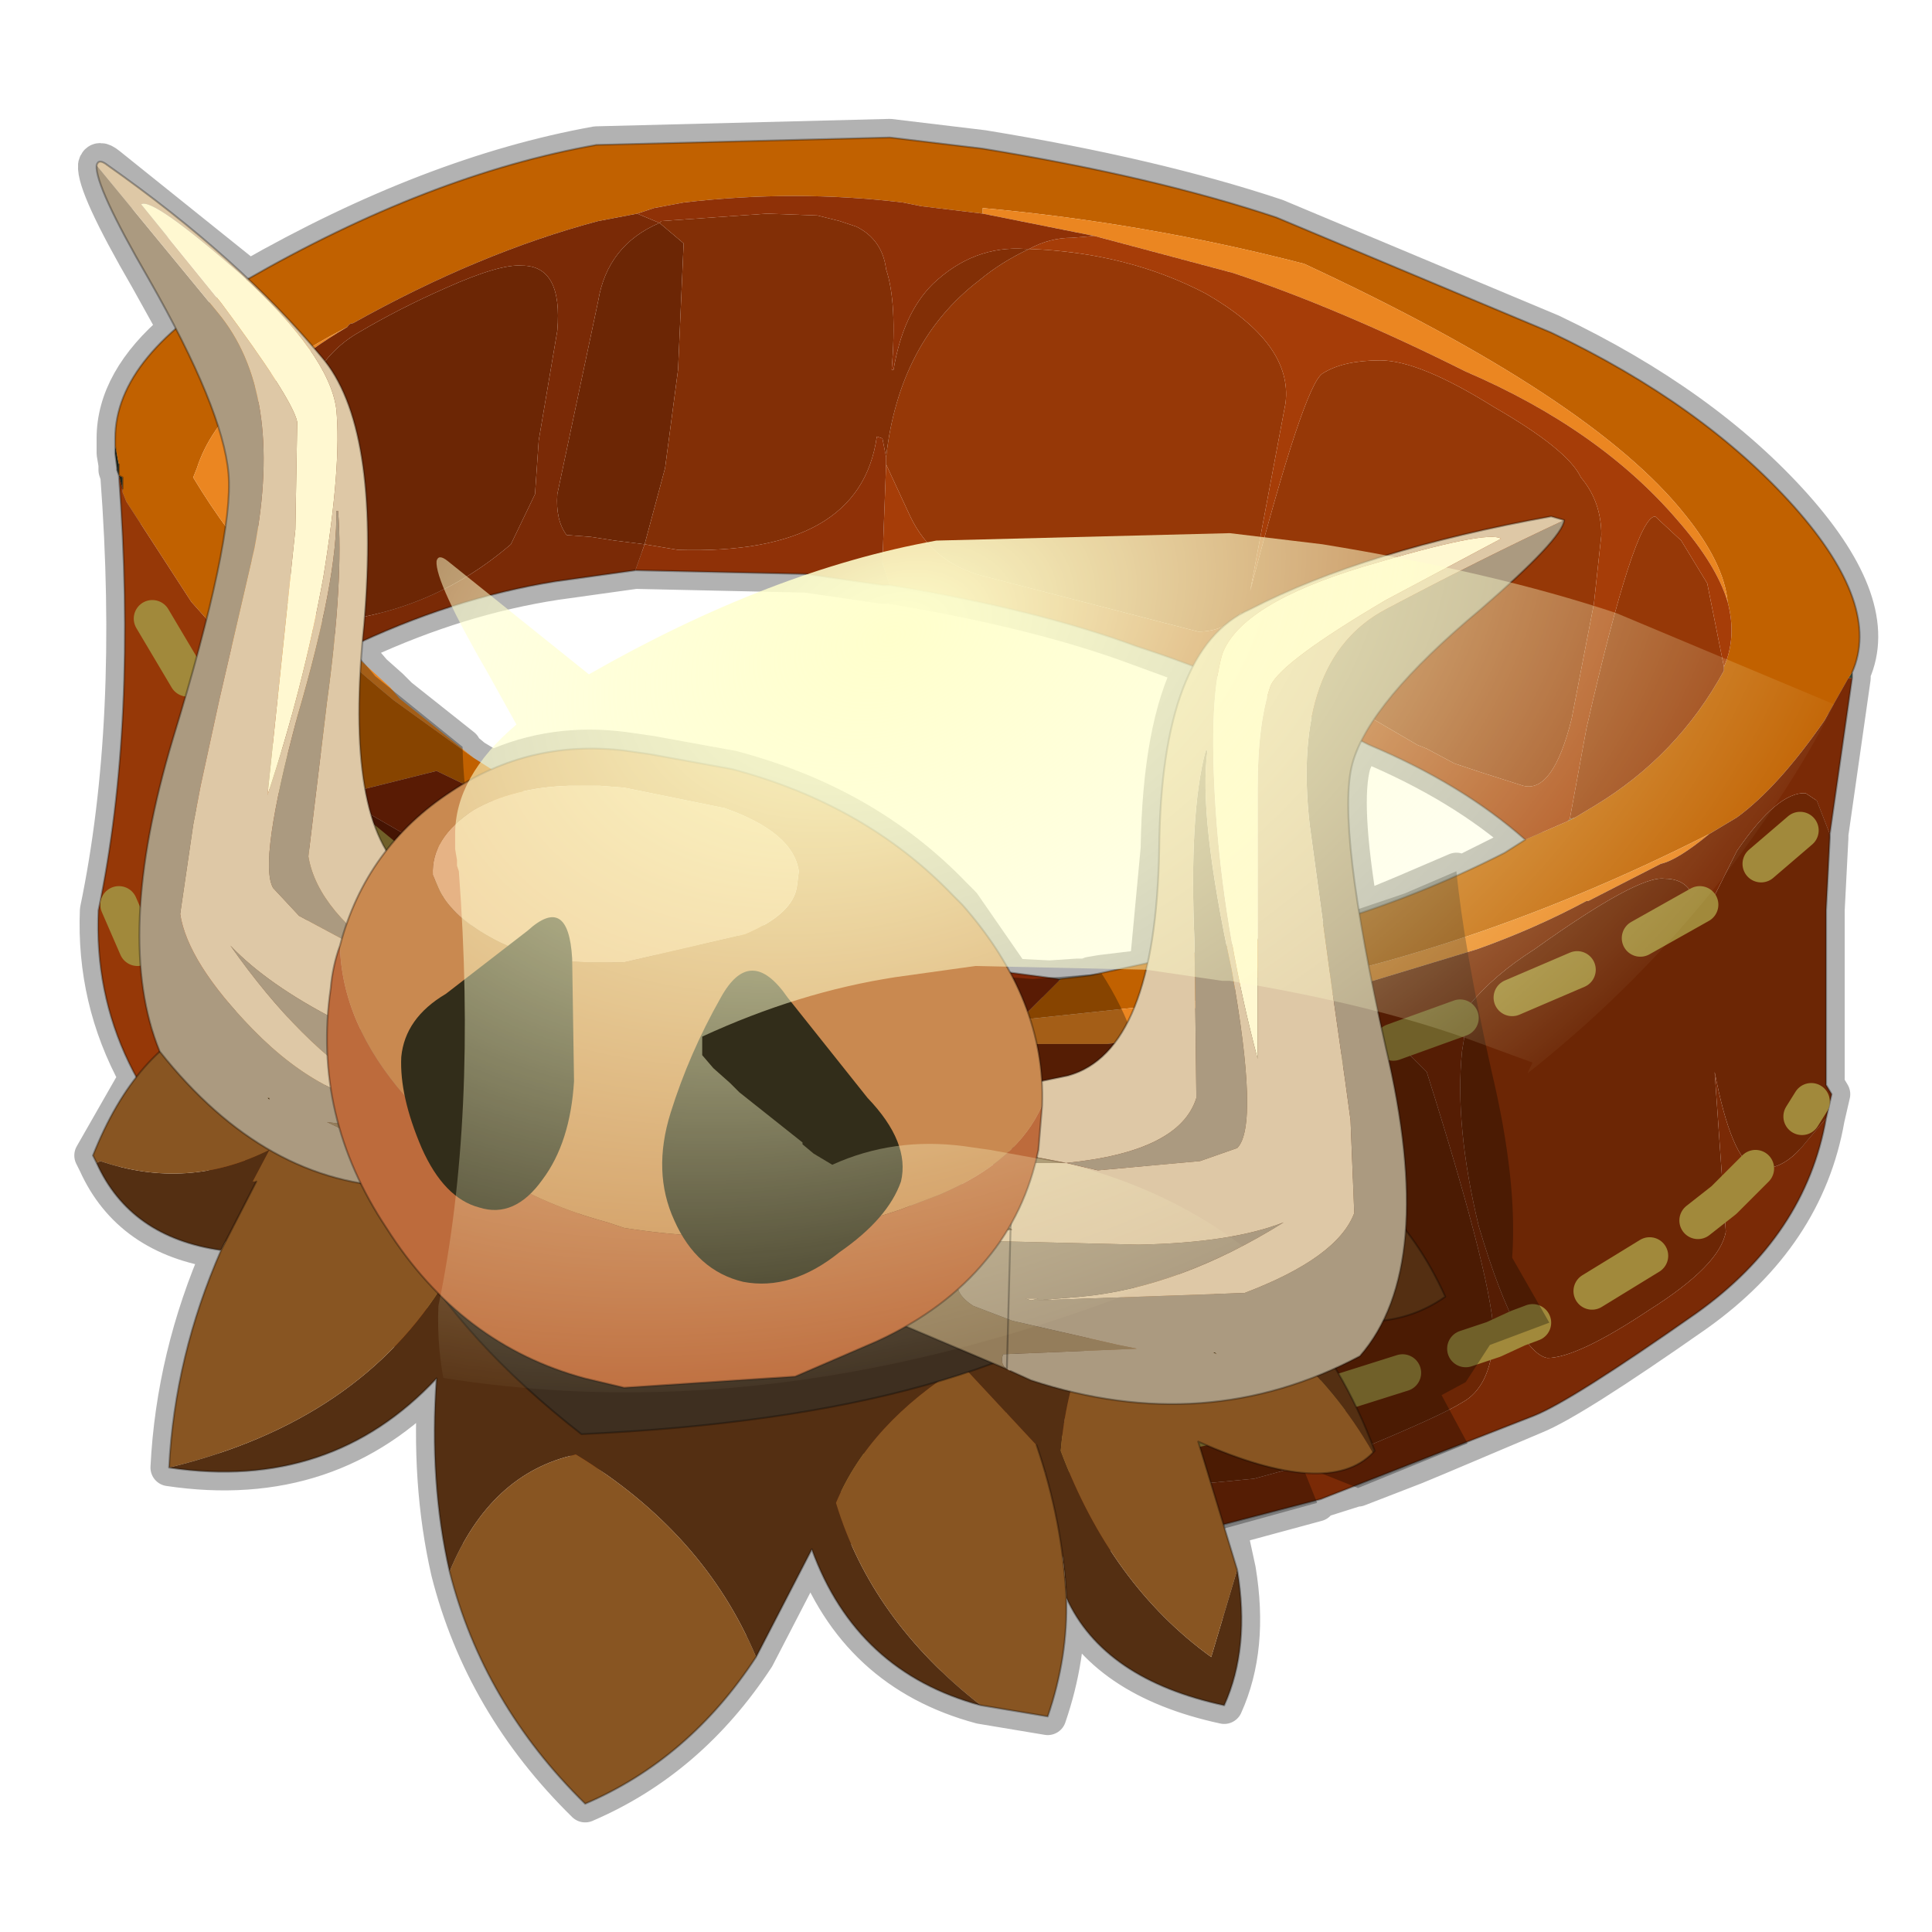 <?xml version="1.0" encoding="UTF-8" standalone="no"?>
<svg xmlns:xlink="http://www.w3.org/1999/xlink" height="520.0px" width="520.0px" xmlns="http://www.w3.org/2000/svg">
  <g transform="matrix(10.0, 0.0, 0.0, 10.0, 0.0, 0.0)">
    <use height="62.65" transform="matrix(1.0, 0.0, 0.0, 1.0, -9.15, -10.65)" width="66.25" xlink:href="#sprite0"/>
  </g>
  <defs>
    <g id="sprite0" transform="matrix(1.0, 0.0, 0.0, 1.0, 9.15, 10.65)">
      <use height="52.0" transform="matrix(1.0, 0.0, 0.0, 1.0, 0.0, 0.0)" width="52.0" xlink:href="#sprite1"/>
      <use height="46.05" transform="matrix(1.0, 0.0, 0.0, 1.0, 2.0, 3.0)" width="48.55" xlink:href="#shape1"/>
      <clipPath id="clipPath0" transform="matrix(1.0, 0.0, 0.0, 1.0, 9.15, 10.65)">
        <use height="45.05" transform="matrix(1.0, 0.0, 0.0, 1.0, 2.5, 3.5)" width="47.55" xlink:href="#shape2"/>
      </clipPath>
      <g clip-path="url(#clipPath0)">
        <use height="37.7" transform="matrix(1.395, -0.544, 0.363, 0.93, -9.15, 9.85)" width="37.7" xlink:href="#sprite2"/>
      </g>
    </g>
    <g id="sprite1" transform="matrix(1.0, 0.0, 0.0, 1.0, 0.0, 0.0)">
      <use height="52.0" transform="matrix(1.0, 0.0, 0.0, 1.0, 0.0, 0.0)" width="52.0" xlink:href="#shape0"/>
    </g>
    <g id="shape0" transform="matrix(1.0, 0.0, 0.0, 1.0, 0.0, 0.0)">
      <path d="M0.0 0.0 L52.0 0.0 52.0 52.0 0.0 52.0 0.0 0.0" fill="#ffba2e" fill-opacity="0.0" fill-rule="evenodd" stroke="none"/>
    </g>
    <g id="shape1" transform="matrix(1.0, 0.0, 0.0, 1.0, -2.0, -3.0)">
      <path d="M40.5 22.95 L39.2 23.6 39.2 23.45 37.8 24.05 36.6 24.55 Q36.1 21.6 36.4 20.55 L36.65 19.95 36.85 20.05 Q39.35 21.1 41.05 22.6 L40.5 22.95 M49.85 18.1 Q50.65 16.3 48.3 13.65 45.85 10.9 41.75 8.95 L34.35 5.85 Q31.05 4.75 26.45 4.0 L23.95 3.7 16.05 3.9 Q11.6 4.7 6.7 7.5 L2.9 4.45 Q2.65 4.25 2.6 4.45 2.55 5.0 4.0 7.5 L4.75 8.85 Q3.1 10.25 3.1 11.8 L3.1 12.0 3.1 12.2 3.15 12.5 3.15 12.6 3.15 12.65 3.2 12.8 Q3.7 19.45 2.65 24.5 2.55 26.9 3.7 29.0 L2.5 31.1 2.6 31.3 Q3.5 33.3 5.95 33.65 4.7 36.5 4.55 39.5 8.9 40.15 11.75 37.1 11.55 39.9 12.1 42.3 13.0 45.85 15.75 48.55 18.55 47.35 20.35 44.6 L21.85 41.7 Q23.05 45.0 26.4 45.9 L28.2 46.2 Q28.75 44.6 28.7 43.0 29.7 45.2 32.95 45.9 33.65 44.35 33.3 42.25 L33.05 41.1 35.45 40.45 35.45 40.4 35.55 40.35 36.5 40.05 36.55 40.05 38.1 39.45 38.7 39.2 41.3 38.1 Q42.3 37.7 45.65 35.35 48.6 33.25 49.15 30.1 L49.3 29.45 49.15 29.2 49.15 28.75 49.15 24.5 49.25 22.55 49.25 22.45 49.85 18.25 49.85 18.1 M25.9 24.35 L27.25 26.3 28.25 26.35 29.0 26.3 29.25 26.3 29.35 26.25 29.65 26.2 30.9 26.05 31.2 22.85 Q31.25 19.6 32.1 17.95 L30.6 17.4 Q27.9 16.4 23.95 15.75 L23.75 15.75 21.7 15.45 17.1 15.35 14.95 15.65 Q12.35 16.05 9.75 17.25 L9.75 17.75 10.05 18.1 10.5 18.5 10.75 18.75 12.45 20.1 12.45 20.15 12.75 20.4 13.25 20.7 Q14.9 19.95 16.8 20.2 L17.5 20.3 19.7 20.7 Q23.3 21.65 25.65 24.1 L25.9 24.35" fill="none" stroke="#000000" stroke-linecap="round" stroke-linejoin="round" stroke-opacity="0.302" stroke-width="1.0"/>
      <path d="M3.1 12.0 L3.2 12.5 3.2 12.8 3.3 12.85 3.3 13.25 3.3 13.15 3.2 12.8 3.15 12.65 3.15 12.6 3.1 12.2 3.1 12.0 3.15 12.6 3.1 12.0 M7.2 18.5 L7.2 18.55 7.15 18.55 7.2 18.5 M3.3 12.85 L3.3 13.15 3.3 12.85" fill="#272e21" fill-rule="evenodd" stroke="none"/>
      <path d="M7.2 18.5 L7.25 18.55 7.2 18.55 7.2 18.5 M28.5 26.35 L28.55 26.35 28.5 26.4 28.5 26.35" fill="#3c4733" fill-rule="evenodd" stroke="none"/>
      <path d="M9.8 35.7 L9.7 35.7 9.85 35.7 9.8 35.7 M9.65 35.65 L9.4 35.5 9.35 35.5 9.35 35.45 9.4 35.5 9.5 35.5 9.65 35.65" fill="#444f39" fill-rule="evenodd" stroke="none"/>
      <path d="M9.4 35.45 L9.4 35.5 9.35 35.45 9.4 35.45" fill="#313b2a" fill-rule="evenodd" stroke="none"/>
      <path d="M49.75 18.25 L49.85 18.1 49.85 18.25 49.75 18.25" fill="#3a4732" fill-rule="evenodd" stroke="none"/>
      <path d="M42.4 22.0 L42.2 22.1 42.25 22.05 42.4 22.0" fill="#3e4d36" fill-rule="evenodd" stroke="none"/>
      <path d="M17.15 5.75 L16.1 5.95 Q12.9 6.8 9.5 8.7 9.4 8.7 9.35 8.8 5.95 10.55 5.3 12.6 L5.2 12.85 Q7.0 15.85 10.3 18.6 L10.6 18.85 12.75 20.4 13.3 20.75 15.3 22.15 15.95 22.65 16.05 22.65 16.3 22.85 16.65 23.15 18.1 23.85 Q19.8 24.7 21.65 25.3 L22.0 25.45 22.1 25.5 21.55 26.5 21.5 26.5 11.6 22.65 Q12.35 21.95 13.45 21.7 L13.4 21.65 13.15 21.45 13.15 21.4 13.0 21.35 11.75 20.75 9.55 21.3 9.5 21.35 9.5 21.3 7.35 18.6 7.25 18.55 7.2 18.5 5.15 16.2 3.4 13.5 3.3 13.25 3.3 12.85 3.2 12.8 3.2 12.5 3.1 12.0 3.1 11.8 Q3.1 9.55 6.6 7.55 11.55 4.7 16.05 3.9 L23.95 3.7 26.45 4.0 Q31.05 4.75 34.35 5.85 L41.75 8.95 Q45.85 10.9 48.3 13.65 50.65 16.3 49.85 18.1 L49.75 18.25 49.1 19.4 Q47.85 21.2 46.75 22.0 L46.0 22.45 Q39.0 26.0 32.15 26.95 L27.45 27.45 28.5 26.4 28.55 26.35 28.5 26.35 29.35 26.25 35.4 24.95 Q38.05 24.2 40.5 22.95 L41.05 22.6 42.2 22.1 42.4 22.0 42.9 21.7 Q45.15 20.35 46.4 18.05 L46.4 17.95 Q46.75 17.15 46.5 16.2 46.4 15.15 45.35 13.85 42.85 10.7 35.1 7.1 30.85 6.0 26.45 5.6 L26.45 5.75 24.8 5.55 24.3 5.45 Q21.4 5.1 18.4 5.45 L17.6 5.6 17.15 5.75" fill="#c16100" fill-rule="evenodd" stroke="none"/>
      <path d="M6.7 11.25 Q6.1 12.55 6.75 13.85 L8.45 16.5 8.75 16.75 9.35 17.45 10.5 18.5 10.75 18.8 12.75 20.4 10.6 18.85 10.3 18.6 Q7.0 15.85 5.2 12.85 L5.3 12.6 Q5.95 10.55 9.35 8.8 7.3 10.0 6.7 11.25 M11.6 22.65 L21.5 26.5 21.2 27.0 Q21.05 26.95 21.2 27.05 L19.6 26.55 19.6 26.5 17.65 25.7 17.3 25.5 17.1 25.5 16.9 25.35 15.75 24.8 14.0 23.95 13.8 23.9 13.4 23.65 12.95 23.4 11.55 22.7 11.6 22.65 M29.45 6.35 L26.45 5.75 26.45 5.6 Q30.85 6.0 35.1 7.1 42.85 10.7 45.35 13.85 46.4 15.15 46.5 16.2 46.2 15.2 45.15 14.0 43.05 11.55 39.45 10.0 36.05 8.3 33.2 7.35 L29.45 6.35 M27.45 27.45 L32.15 26.95 Q39.0 26.0 46.0 22.45 45.15 23.15 44.7 23.25 L42.75 24.25 42.7 24.25 Q41.3 25.0 39.75 25.55 L36.95 26.4 Q33.2 27.65 29.8 28.1 L29.75 28.1 26.85 28.1 27.45 27.45" fill="#eb8621" fill-rule="evenodd" stroke="none"/>
      <path d="M3.2 12.8 L3.15 12.65 3.2 12.8" fill="#461604" fill-rule="evenodd" stroke="none"/>
      <path d="M26.65 29.75 L26.55 29.95 26.5 32.6 Q26.45 34.25 27.3 39.35 L27.5 40.35 26.45 40.35 25.45 40.35 22.25 39.7 22.15 39.7 21.05 39.45 20.1 39.15 20.1 39.1 20.65 38.55 21.05 36.55 Q21.85 34.2 22.0 29.8 L21.7 29.5 21.65 29.4 21.35 28.65 22.6 28.4 23.05 28.45 23.55 28.5 Q25.2 28.85 26.65 29.75 M8.8 22.4 L8.9 22.4 9.05 22.5 Q10.15 22.6 11.05 23.15 L11.25 23.25 11.05 23.65 10.75 24.25 Q8.75 28.85 9.05 31.85 L9.2 33.35 9.35 34.45 7.65 33.7 Q6.75 33.35 6.15 32.9 L6.35 32.15 8.8 22.4" fill="#521904" fill-rule="evenodd" stroke="none"/>
      <path d="M3.3 13.25 L3.4 13.5 5.15 16.2 7.2 18.5 7.15 18.55 7.2 18.55 7.25 18.55 7.35 18.6 9.5 21.3 9.05 21.35 8.8 22.4 6.35 32.15 6.15 32.9 6.05 33.4 Q5.65 33.1 6.35 32.15 2.45 28.9 2.65 24.5 3.7 19.45 3.2 12.8 L3.3 13.15 3.3 13.25 M23.85 12.3 Q24.2 9.2 26.35 7.55 26.95 7.05 27.7 6.7 30.35 6.8 32.45 7.9 34.8 9.25 34.6 10.85 L33.65 15.9 Q35.1 10.35 35.6 10.05 36.15 9.7 37.15 9.7 38.2 9.7 40.2 10.95 42.2 12.1 42.55 12.85 43.1 13.5 43.1 14.4 L42.9 16.25 42.3 19.35 Q41.8 21.35 41.0 21.15 L39.9 20.8 39.15 20.55 38.4 20.15 38.15 20.05 36.35 19.0 34.55 18.1 Q33.55 17.4 33.5 16.65 L33.55 16.5 33.5 16.5 33.5 16.6 33.4 16.5 Q32.95 17.0 32.25 17.0 L26.45 15.5 Q25.1 15.15 24.5 13.9 L23.85 12.5 23.85 12.3 M46.4 17.95 L46.4 18.05 Q45.15 20.35 42.9 21.7 L42.4 22.0 42.25 22.05 42.7 19.6 Q44.0 13.9 44.55 13.9 L45.25 14.55 45.95 15.7 46.3 17.45 46.4 17.95 M11.25 23.25 L11.9 24.05 12.2 25.05 12.45 26.95 Q11.4 32.35 10.5 34.1 L10.15 34.6 10.0 34.55 9.35 34.45 9.2 33.35 9.05 31.85 Q8.75 28.85 10.75 24.25 L11.05 23.65 11.25 23.25 M20.1 39.15 L19.4 38.8 18.85 38.35 Q18.6 37.85 19.0 33.05 L17.95 35.5 Q17.3 37.0 16.35 37.5 L15.75 37.55 Q14.4 37.5 13.1 36.4 12.0 35.5 11.85 34.85 L11.85 34.45 12.35 28.65 13.3 25.6 13.7 25.05 Q15.75 25.1 17.75 26.5 L18.55 27.3 Q19.2 28.0 19.5 28.85 L19.8 30.0 Q20.0 29.45 20.4 29.2 L20.75 28.9 21.35 28.65 21.65 29.4 21.7 29.5 22.0 29.8 Q21.85 34.2 21.05 36.55 L20.65 38.55 20.1 39.1 20.1 39.15" fill="#963807" fill-rule="evenodd" stroke="none"/>
      <path d="M27.7 6.7 Q28.25 6.4 28.85 6.4 L29.45 6.35 33.2 7.35 Q36.05 8.3 39.45 10.0 43.05 11.55 45.15 14.0 46.2 15.2 46.5 16.2 46.75 17.15 46.4 17.95 L46.3 17.45 45.95 15.7 45.25 14.55 44.55 13.9 Q44.0 13.9 42.7 19.6 L42.25 22.05 42.2 22.1 41.05 22.6 Q39.35 21.1 36.85 20.05 33.4 18.3 30.6 17.4 27.9 16.4 23.95 15.75 L23.75 15.15 23.85 12.5 24.5 13.9 Q25.1 15.15 26.45 15.5 L32.25 17.0 Q32.95 17.0 33.4 16.5 L33.5 16.6 33.5 16.5 33.55 16.5 33.5 16.65 Q33.55 17.4 34.55 18.1 L36.35 19.0 38.15 20.05 38.4 20.15 39.15 20.55 39.9 20.8 41.0 21.15 Q41.8 21.35 42.3 19.35 L42.9 16.25 43.1 14.4 Q43.1 13.5 42.55 12.85 42.2 12.1 40.2 10.95 38.2 9.7 37.15 9.7 36.15 9.7 35.6 10.05 35.1 10.35 33.65 15.9 L34.6 10.85 Q34.8 9.25 32.45 7.9 30.35 6.8 27.7 6.7 M18.9 40.7 Q15.75 39.6 12.8 37.7 L9.8 35.7 9.85 35.7 9.7 35.7 9.65 35.65 9.5 35.5 9.4 35.5 9.4 35.45 9.35 34.45 10.0 34.55 10.15 34.6 10.5 34.1 Q11.4 32.35 12.45 26.95 L12.2 25.05 11.9 24.05 11.25 23.25 11.55 22.7 12.95 23.4 13.4 23.65 13.8 23.9 14.0 23.95 15.75 24.8 16.9 25.35 17.1 25.5 17.3 25.5 17.65 25.7 19.6 26.5 19.6 26.55 21.2 27.05 21.2 28.1 21.35 28.65 20.75 28.9 20.4 29.2 Q20.0 29.45 19.8 30.0 L19.5 28.85 Q19.2 28.0 18.55 27.3 L17.75 26.5 Q15.75 25.1 13.7 25.05 L13.3 25.6 12.35 28.65 11.85 34.45 11.85 34.85 Q12.0 35.5 13.1 36.4 14.4 37.5 15.75 37.55 L16.35 37.5 Q17.3 37.0 17.95 35.5 L19.0 33.05 Q18.6 37.85 18.85 38.35 L19.4 38.8 20.1 39.15 18.9 40.7" fill="#a63d08" fill-rule="evenodd" stroke="none"/>
      <path d="M6.7 11.25 L7.0 11.25 Q7.35 11.25 7.55 12.0 L7.65 12.7 8.1 10.9 Q8.6 9.55 9.65 8.95 10.75 8.3 12.0 7.75 13.45 7.1 14.05 7.15 15.15 7.15 15.0 8.9 L14.5 11.85 14.4 13.3 13.75 14.65 Q11.6 16.5 8.75 16.75 L8.45 16.5 6.75 13.85 Q6.1 12.55 6.7 11.25 M17.35 14.65 L16.55 14.55 15.9 14.45 15.25 14.4 Q14.95 14.0 15.0 13.3 L16.1 8.1 Q16.35 6.6 17.75 6.0 L18.4 6.55 18.25 9.95 17.9 12.6 17.35 14.65 M49.25 22.45 L49.25 22.55 49.15 24.5 49.15 28.75 49.15 29.2 49.3 29.45 49.15 30.1 48.6 30.75 Q48.05 31.45 47.45 31.45 L47.25 31.45 Q46.6 31.2 46.15 28.85 L46.45 33.15 Q46.3 34.05 44.4 35.25 42.45 36.55 41.65 36.55 41.3 36.5 40.85 35.75 40.35 34.85 39.8 33.0 39.15 30.3 39.35 28.3 L39.55 27.05 Q40.2 26.25 41.3 25.55 44.1 23.55 44.8 23.65 45.55 23.65 45.65 24.45 L45.7 24.8 46.1 24.2 46.75 22.9 Q47.85 21.3 48.6 21.35 L48.9 21.55 49.25 22.45 M26.65 29.75 L26.8 29.8 26.95 29.95 Q29.2 31.45 28.95 33.45 L29.0 33.45 29.8 31.2 Q30.1 30.4 30.55 29.9 31.05 29.2 31.65 28.85 L31.8 28.7 33.7 28.1 34.45 27.9 36.45 27.45 37.25 27.7 38.2 28.65 38.4 28.85 Q40.25 34.7 40.2 36.05 40.1 37.35 39.35 37.75 38.8 38.1 36.5 39.05 L33.75 39.8 31.15 40.05 Q30.0 40.05 29.8 39.5 L29.5 39.0 29.15 37.35 Q28.85 35.85 28.85 34.95 L28.65 38.25 28.35 39.15 Q28.1 39.9 27.5 40.35 L27.3 39.35 Q26.45 34.25 26.5 32.6 L26.55 29.95 26.65 29.75" fill="#6c2605" fill-rule="evenodd" stroke="none"/>
      <path d="M8.75 16.75 Q11.6 16.5 13.75 14.65 L14.4 13.3 14.5 11.85 15.0 8.9 Q15.15 7.15 14.05 7.15 13.45 7.1 12.0 7.75 10.75 8.3 9.65 8.95 8.6 9.55 8.1 10.9 L7.65 12.7 7.55 12.0 Q7.35 11.25 7.0 11.25 L6.7 11.25 Q7.3 10.0 9.35 8.8 9.4 8.7 9.5 8.7 12.9 6.8 16.1 5.95 L17.15 5.75 17.75 6.0 Q16.35 6.6 16.1 8.1 L15.0 13.3 Q14.95 14.0 15.25 14.4 L15.9 14.45 16.55 14.55 17.35 14.65 17.1 15.35 14.95 15.65 Q12.15 16.1 9.35 17.45 L8.75 16.75 M46.0 22.45 L46.75 22.0 Q47.85 21.2 49.1 19.4 L49.75 18.25 49.85 18.25 49.25 22.45 48.9 21.55 48.6 21.35 Q47.85 21.3 46.75 22.9 L46.1 24.2 45.7 24.8 45.65 24.45 Q45.55 23.65 44.8 23.65 44.1 23.55 41.3 25.55 40.2 26.25 39.55 27.05 L39.35 28.3 Q39.15 30.3 39.8 33.0 40.35 34.85 40.85 35.75 41.3 36.5 41.65 36.55 42.45 36.55 44.4 35.25 46.3 34.05 46.45 33.15 L46.15 28.85 Q46.6 31.2 47.25 31.45 L47.45 31.45 Q48.05 31.45 48.6 30.75 L49.15 30.1 Q48.6 33.25 45.65 35.35 42.3 37.7 41.3 38.1 L35.55 40.35 30.55 41.65 28.35 41.9 28.25 41.9 27.9 41.95 27.5 40.35 Q28.1 39.9 28.35 39.15 L28.65 38.25 28.85 34.95 Q28.85 35.85 29.15 37.35 L29.5 39.0 29.8 39.5 Q30.0 40.05 31.15 40.05 L33.75 39.8 36.5 39.05 Q38.8 38.1 39.35 37.75 40.1 37.35 40.2 36.05 40.25 34.7 38.4 28.85 L38.2 28.65 37.25 27.7 36.45 27.45 34.45 27.9 33.7 28.1 31.8 28.7 31.65 28.85 Q31.05 29.2 30.55 29.9 30.1 30.4 29.8 31.2 L29.0 33.45 28.95 33.45 Q29.2 31.45 26.95 29.95 L26.8 29.8 26.65 29.75 26.7 28.85 26.8 28.3 26.85 28.1 29.75 28.1 29.8 28.1 Q33.2 27.65 36.95 26.4 L39.75 25.55 Q41.3 25.0 42.7 24.25 L42.75 24.25 44.7 23.25 Q45.15 23.15 46.0 22.45" fill="#7a2a06" fill-rule="evenodd" stroke="none"/>
      <path d="M27.9 41.95 L25.0 41.9 20.75 41.2 18.9 40.7 20.1 39.15 21.05 39.45 22.15 39.7 22.25 39.7 25.45 40.35 26.45 40.35 27.5 40.35 27.9 41.95 M9.35 35.5 L9.25 35.5 8.75 35.0 6.05 33.4 6.15 32.9 Q6.75 33.35 7.65 33.7 L9.35 34.45 9.4 35.45 9.35 35.45 9.35 35.5 M21.2 27.05 Q21.05 26.95 21.2 27.0 L22.15 27.3 24.5 27.8 26.8 28.1 26.85 28.1 26.8 28.3 26.7 28.85 26.65 29.75 Q25.2 28.85 23.55 28.5 L23.05 28.45 22.6 28.4 21.35 28.65 21.2 28.1 21.2 27.05 M11.55 22.7 L11.25 23.25 11.05 23.15 Q10.15 22.6 9.05 22.5 L8.9 22.4 8.8 22.4 9.05 21.35 9.5 21.65 10.8 22.4 11.55 22.7" fill="#631d05" fill-rule="evenodd" stroke="none"/>
      <path d="M9.5 21.3 L9.5 21.35 9.55 21.3 11.75 20.75 13.0 21.35 13.15 21.4 13.15 21.45 13.4 21.65 13.45 21.7 Q12.35 21.95 11.6 22.65 L11.55 22.7 10.8 22.4 9.5 21.65 9.05 21.35 9.5 21.3 M21.5 26.5 L21.55 26.5 22.1 25.5 22.8 25.6 28.5 26.35 28.5 26.4 27.45 27.45 26.85 28.1 26.8 28.1 24.5 27.8 22.15 27.3 21.2 27.0 21.5 26.5" fill="#802606" fill-rule="evenodd" stroke="none"/>
      <path d="M17.75 6.0 L17.8 5.95 20.65 5.75 22.0 5.8 22.6 5.95 23.05 6.1 Q23.75 6.45 23.85 7.25 24.15 8.15 24.0 9.95 L24.05 9.95 Q24.3 8.45 25.1 7.65 26.2 6.6 27.6 6.7 L27.7 6.7 Q26.95 7.05 26.35 7.55 24.2 9.2 23.85 12.3 L23.75 11.8 23.6 11.75 Q23.15 14.95 18.25 14.8 L17.35 14.65 17.9 12.6 18.25 9.95 18.4 6.55 17.75 6.0" fill="#822f06" fill-rule="evenodd" stroke="none"/>
      <path d="M17.1 15.35 L17.35 14.65 18.25 14.8 Q23.15 14.95 23.6 11.75 L23.75 11.8 23.85 12.3 23.85 12.5 23.75 15.15 23.95 15.75 23.75 15.75 21.7 15.45 17.1 15.35 M17.75 6.0 L17.15 5.75 17.6 5.6 18.4 5.45 Q21.4 5.1 24.3 5.45 L24.8 5.55 26.45 5.75 29.45 6.35 28.85 6.4 Q28.25 6.4 27.7 6.7 L27.6 6.7 Q26.2 6.6 25.1 7.65 24.3 8.45 24.05 9.95 L24.0 9.95 Q24.15 8.15 23.85 7.25 23.75 6.45 23.05 6.1 L22.6 5.95 22.0 5.8 20.65 5.75 17.8 5.95 17.75 6.0" fill="#8f3107" fill-rule="evenodd" stroke="none"/>
      <path d="M9.35 17.45 Q12.15 16.1 14.95 15.65 L17.1 15.35 21.7 15.45 23.75 15.75 23.95 15.75 Q27.9 16.4 30.6 17.4 33.4 18.3 36.85 20.05 39.35 21.1 41.05 22.6 L40.5 22.95 Q38.05 24.2 35.4 24.95 L29.35 26.25 28.5 26.35 M49.85 18.1 Q50.65 16.3 48.3 13.65 45.85 10.9 41.75 8.95 L34.35 5.85 Q31.05 4.75 26.45 4.0 L23.95 3.7 16.05 3.9 Q11.55 4.7 6.6 7.55 3.1 9.55 3.1 11.8 L3.1 12.0 3.1 12.2 3.15 12.6 3.1 12.0 M3.2 12.5 L3.2 12.8 3.3 12.85 M22.1 25.5 L22.0 25.45 21.65 25.3 Q19.8 24.7 18.1 23.85 L16.65 23.15 M3.15 12.65 L3.2 12.8 3.15 12.65 3.15 12.6 M3.3 13.15 L3.2 12.8 M7.15 18.55 L7.2 18.55 M3.3 13.15 L3.3 12.85 M49.85 18.1 L49.85 18.25 49.25 22.45 49.25 22.55 49.15 24.5 49.15 28.75 49.15 29.2 49.3 29.45 49.15 30.1 Q48.6 33.25 45.65 35.35 42.3 37.7 41.3 38.1 L35.55 40.35 30.55 41.65 28.35 41.9 28.25 41.9 27.9 41.95 25.0 41.9 20.75 41.2 18.9 40.7 Q15.75 39.6 12.8 37.7 L9.8 35.7 M9.25 35.5 L8.75 35.0 6.05 33.4 Q5.65 33.1 6.35 32.15 2.45 28.9 2.65 24.5 3.7 19.45 3.2 12.8 M22.1 25.5 L22.8 25.6 28.5 26.35" fill="none" stroke="#000000" stroke-linecap="round" stroke-linejoin="round" stroke-opacity="0.302" stroke-width="0.05"/>
      <path d="M20.0 32.9 L19.4 33.3 20.05 32.9 20.15 32.85 20.0 32.9" fill="#bb6906" fill-rule="evenodd" stroke="none"/>
      <path d="M12.5 29.1 L12.05 28.8 10.85 28.85 10.8 28.95 10.7 29.0 10.1 30.25 10.1 30.3 10.05 30.3 10.0 30.35 10.05 30.4 10.1 30.3 Q10.8 29.05 12.5 29.1 M10.05 30.6 L10.05 30.75 10.05 31.25 10.1 31.75 10.3 32.4 10.4 32.4 Q10.85 33.35 11.5 33.7 L12.35 33.7 11.45 33.25 Q10.1 32.15 10.05 30.6" fill="#0f130d" fill-rule="evenodd" stroke="none"/>
      <path d="M13.6 30.65 Q14.75 30.7 17.75 31.8 L15.2 30.25 Q13.5 29.3 11.65 29.55 10.9 30.05 12.8 30.5 L13.0 30.6 13.6 30.65" fill="#fbf1bf" fill-rule="evenodd" stroke="none"/>
      <path d="M20.0 32.9 L19.65 32.6 17.3 30.95 16.65 30.45 Q15.5 29.8 14.35 29.45 L14.0 29.4 13.8 29.4 13.4 29.25 12.95 29.15 12.6 29.15 Q10.65 29.4 10.5 30.65 L10.5 30.85 Q10.8 30.95 10.9 31.1 12.55 31.95 15.2 32.5 L19.25 32.9 19.4 32.9 20.0 32.9 M13.6 30.65 L13.0 30.6 12.8 30.5 Q10.9 30.05 11.65 29.55 13.5 29.3 15.2 30.25 L17.75 31.8 Q14.75 30.7 13.6 30.65" fill="#d8ca7c" fill-rule="evenodd" stroke="none"/>
      <path d="M10.05 30.4 L10.05 30.6 Q10.1 32.15 11.45 33.25 L12.35 33.7 12.5 33.75 Q13.55 34.3 14.65 34.35 L17.35 34.0 Q18.6 33.75 20.0 32.9 L19.4 32.9 19.25 32.9 15.2 32.5 Q12.55 31.95 10.9 31.1 10.8 30.95 10.5 30.85 L10.5 30.65 Q10.65 29.4 12.6 29.15 L12.5 29.1 Q10.8 29.05 10.1 30.3 L10.05 30.4" fill="#b19741" fill-rule="evenodd" stroke="none"/>
      <path d="M12.5 29.1 L12.05 28.8 10.85 28.85 10.8 28.95 10.7 29.0 10.1 30.25 10.1 30.3 10.05 30.4 10.05 30.6 10.05 30.75 10.05 31.25 10.1 31.75 10.3 32.4 10.4 32.4 Q10.85 33.35 11.5 33.7 L12.35 33.7 12.5 33.75 Q13.55 34.3 14.65 34.35 L17.35 34.0 Q18.6 33.75 20.0 32.9 L19.4 33.3 20.05 32.9 20.15 32.85 20.0 32.9 19.65 32.6 17.3 30.95 16.65 30.45 Q15.5 29.8 14.35 29.45 L14.0 29.4 13.8 29.4 13.4 29.25 12.95 29.15 12.6 29.15 M12.5 29.1 Q10.8 29.05 10.1 30.3 M10.05 30.6 Q10.1 32.15 11.45 33.25 L12.35 33.7" fill="none" stroke="#000000" stroke-linecap="round" stroke-linejoin="round" stroke-opacity="0.302" stroke-width="0.05"/>
      <path d="M5.05 18.25 L4.1 16.65 M48.5 30.05 L48.75 29.65 M45.7 32.85 L46.4 32.3 47.25 31.45 M47.4 23.25 L48.45 22.35 M44.15 25.25 L45.75 24.35 M40.7 26.85 L42.45 26.1 M37.5 28.05 L39.3 27.4 M33.8 29.05 L35.65 28.6 M30.05 29.7 L31.95 29.45 M32.2 38.45 L34.05 38.05 M28.55 39.15 L29.5 39.0 30.35 38.8 M42.85 34.75 L44.4 33.8 M39.45 36.3 L40.2 36.05 40.85 35.75 41.25 35.6 M35.85 37.55 L37.75 36.95 M22.6 29.5 L24.5 29.9 M10.45 23.15 L9.05 22.0 M14.15 25.7 L15.75 26.55 M10.9 23.85 L11.6 24.2 12.6 24.75 M14.2 36.25 L15.75 37.15 M10.9 34.35 L11.4 34.55 11.85 34.85 12.65 35.3 M24.95 39.5 L26.75 39.35 M21.35 39.45 L22.15 39.7 23.1 39.6 M17.55 38.1 L19.4 38.8 M17.35 27.45 L17.9 27.65 M7.6 20.85 L6.65 20.1 6.3 19.7 M8.4 31.3 L7.05 30.1 M5.8 28.9 L4.55 27.5 M3.7 25.5 L3.2 24.35 M26.35 29.9 L28.2 29.85" fill="none" stroke="#a1893b" stroke-linecap="round" stroke-linejoin="round" stroke-width="1.0"/>
      <path d="M8.6 16.4 L10.1 18.2 12.45 20.1 Q12.5 22.45 13.25 23.65 L23.3 26.0 27.8 26.35 29.65 26.2 Q30.75 27.9 30.9 29.8 L31.55 29.65 31.6 29.65 Q33.55 29.1 33.95 25.35 L37.8 24.05 39.2 23.45 Q39.4 25.5 40.15 28.85 40.85 31.8 40.7 33.85 L41.7 35.6 40.1 36.2 39.45 37.2 38.8 37.55 39.5 38.85 36.55 40.05 35.05 39.45 35.45 40.45 32.55 41.25 20.45 28.6 7.0 28.6 Q5.9 25.6 7.45 20.65 L8.6 16.4" fill="#000000" fill-opacity="0.302" fill-rule="evenodd" stroke="none"/>
      <path d="M25.45 31.05 L26.7 32.85 Q30.4 33.25 31.65 29.95 L31.45 27.5 35.05 25.75 34.5 30.65 Q37.5 31.8 38.9 34.9 37.2 36.1 34.7 35.15 36.15 36.75 37.0 39.05 L36.95 39.1 Q35.05 35.75 31.05 34.0 28.85 35.55 28.55 39.05 29.9 42.65 32.6 44.6 L33.3 42.25 Q33.65 44.35 32.95 45.9 29.7 45.2 28.7 43.0 28.6 40.95 27.9 38.9 L25.9 36.75 Q23.4 38.3 22.5 40.45 23.45 43.6 26.4 45.9 23.05 45.0 21.85 41.7 L20.35 44.6 Q18.95 41.25 15.5 39.15 13.2 39.65 12.1 42.3 11.55 39.9 11.75 37.1 8.9 40.15 4.55 39.5 9.7 38.25 12.0 34.45 11.1 30.9 8.3 30.2 L9.05 28.55 Q7.65 26.6 5.75 27.4 6.15 26.9 6.65 26.8 4.3 24.85 4.25 22.05 6.1 21.0 8.1 24.1 L8.2 24.1 Q8.35 26.2 9.5 27.85 10.9 27.2 11.0 25.25 L11.05 27.3 11.35 25.55 Q11.5 30.95 14.6 33.65 16.6 32.1 17.45 28.2 L18.0 30.05 18.5 28.7 Q19.1 31.7 21.8 33.35 24.6 32.8 25.45 31.05 M5.95 33.65 Q3.5 33.3 2.6 31.3 L2.7 31.25 Q5.05 32.05 7.25 30.95 L6.8 31.8 6.9 31.8 5.95 33.65 M34.7 35.15 Q33.75 34.1 32.6 33.4 33.75 34.1 34.7 35.15" fill="#542f12" fill-rule="evenodd" stroke="none"/>
      <path d="M36.95 39.1 Q35.75 40.35 32.25 38.8 L33.3 42.25 32.6 44.6 Q29.9 42.65 28.55 39.05 28.85 35.55 31.05 34.0 35.05 35.75 36.95 39.1 M28.7 43.0 Q28.75 44.6 28.2 46.2 L26.4 45.9 Q23.45 43.6 22.5 40.45 23.4 38.3 25.9 36.75 L27.9 38.9 Q28.6 40.95 28.7 43.0 M20.35 44.6 Q18.55 47.35 15.75 48.55 13.0 45.85 12.1 42.3 13.2 39.65 15.5 39.15 18.95 41.25 20.35 44.6 M4.55 39.5 Q4.7 36.5 5.95 33.65 L6.9 31.8 6.8 31.8 7.25 30.95 Q5.05 32.05 2.7 31.25 L2.6 31.3 2.5 31.1 Q3.65 28.2 5.75 27.4 7.65 26.6 9.05 28.55 L8.3 30.2 Q11.1 30.9 12.0 34.45 9.7 38.25 4.55 39.5 M8.2 23.0 L8.25 22.95 Q8.6 22.25 9.75 21.95 10.7 23.5 11.0 25.25 10.9 27.2 9.5 27.85 8.35 26.2 8.2 24.1 L8.2 23.0 M11.35 25.55 Q12.1 23.05 14.0 22.0 16.2 24.6 17.45 28.2 16.6 32.1 14.6 33.65 11.5 30.95 11.35 25.55 M18.5 28.7 Q19.1 27.55 20.7 26.65 23.3 28.3 25.45 31.05 24.6 32.8 21.8 33.35 19.1 31.7 18.5 28.7" fill="#885522" fill-rule="evenodd" stroke="none"/>
      <path d="M25.45 31.05 L26.7 32.85 Q30.4 33.25 31.65 29.95 L31.45 27.5 35.05 25.75 34.5 30.65 Q37.5 31.8 38.9 34.9 37.2 36.1 34.7 35.15 36.15 36.75 37.0 39.05 L36.95 39.1 Q35.75 40.35 32.25 38.8 L33.3 42.25 Q33.65 44.35 32.95 45.9 29.7 45.2 28.7 43.0 28.75 44.6 28.2 46.2 L26.4 45.9 Q23.05 45.0 21.85 41.7 L20.35 44.6 Q18.55 47.35 15.75 48.55 13.0 45.85 12.1 42.3 11.55 39.9 11.75 37.1 8.9 40.15 4.55 39.5 4.7 36.5 5.95 33.65 3.5 33.3 2.6 31.3 L2.5 31.1 Q3.65 28.2 5.75 27.4 6.15 26.9 6.65 26.8 4.3 24.85 4.25 22.05 6.1 21.0 8.1 24.1 8.0 23.45 8.2 23.0 M8.25 22.95 Q8.6 22.25 9.75 21.95 10.7 23.5 11.0 25.25 L11.05 27.3 11.35 25.55 Q12.1 23.05 14.0 22.0 16.2 24.6 17.45 28.2 L18.0 30.05 18.5 28.7 Q19.1 27.55 20.7 26.65 23.3 28.3 25.45 31.05 M27.9 38.9 Q28.6 40.95 28.7 43.0 M32.6 33.4 Q33.75 34.1 34.7 35.15 M5.95 33.65 L6.9 31.8" fill="none" stroke="#000000" stroke-linecap="round" stroke-linejoin="round" stroke-opacity="0.302" stroke-width="0.05"/>
      <path d="M15.65 38.6 Q9.3 33.65 9.3 27.6 11.7 31.4 16.05 33.6 L30.9 34.35 Q26.5 38.1 15.65 38.6" fill="#3e2f20" fill-rule="evenodd" stroke="none"/>
      <path d="M30.9 34.35 L29.8 34.3 M15.65 38.6 Q26.5 38.1 30.9 34.35 L16.05 33.6 Q11.7 31.4 9.3 27.6 9.3 33.65 15.65 38.6" fill="none" stroke="#000000" stroke-linecap="round" stroke-linejoin="round" stroke-opacity="0.302" stroke-width="0.05"/>
      <path d="M11.3 31.9 L11.35 31.9 11.35 31.85 11.3 31.9 M7.25 29.6 L7.25 29.55 7.2 29.55 7.25 29.6" fill="#322d1a" fill-rule="evenodd" stroke="none"/>
      <path d="M11.35 31.9 L14.7 31.55 Q13.65 30.3 13.75 29.0 L13.75 27.7 Q13.5 26.25 12.6 24.7 L12.45 24.65 12.0 24.35 Q13.6 26.0 11.95 26.15 L10.7 25.95 11.8 26.4 Q13.85 27.4 11.65 28.2 L12.15 28.7 12.2 28.7 12.6 29.85 Q12.65 30.35 12.2 30.55 L11.35 30.5 9.2 30.25 8.8 30.2 11.4 31.45 11.35 31.85 11.35 31.9" fill="#947d5b" fill-rule="evenodd" stroke="none"/>
      <path d="M2.6 4.45 Q2.55 5.0 4.0 7.5 6.0 11.0 6.15 12.75 6.3 14.5 4.65 19.9 3.05 25.25 4.3 28.3 7.15 31.9 10.85 31.95 L11.3 31.9 11.35 31.85 11.4 31.45 8.8 30.2 9.2 30.25 11.35 30.5 12.2 30.55 Q12.65 30.35 12.6 29.85 L12.2 28.7 12.15 28.7 9.05 27.45 Q7.2 26.5 6.2 25.45 8.1 28.15 10.1 29.35 L10.95 29.8 Q8.8 29.75 6.8 27.7 5.05 25.9 4.85 24.6 L5.2 22.2 5.4 21.15 5.9 18.85 6.85 14.75 Q7.65 10.55 5.85 8.4 L2.6 4.45 M10.7 25.95 Q8.55 24.55 8.3 23.05 L8.8 18.9 Q9.25 15.6 9.1 13.75 L9.05 13.75 Q9.1 15.55 8.0 19.3 6.95 23.2 7.35 23.9 L8.05 24.65 10.1 25.75 10.7 25.95 M7.25 29.6 L7.2 29.55 7.25 29.55 7.25 29.6 M11.2 29.85 L11.0 29.8 10.95 29.75 11.2 29.85" fill="#ab9a80" fill-rule="evenodd" stroke="none"/>
      <path d="M12.0 24.35 L10.95 23.55 Q9.25 22.15 9.8 16.8 10.25 11.45 8.65 9.6 6.45 6.95 2.9 4.45 2.65 4.25 2.6 4.45 L5.85 8.4 Q7.65 10.55 6.85 14.75 L5.9 18.85 5.4 21.15 5.2 22.2 4.85 24.6 Q5.05 25.9 6.8 27.7 8.8 29.75 10.95 29.8 L10.1 29.35 Q8.1 28.15 6.2 25.45 7.2 26.5 9.05 27.45 L12.15 28.7 11.65 28.2 Q13.85 27.4 11.8 26.4 L10.7 25.95 11.95 26.15 Q13.6 26.0 12.0 24.35 M10.7 25.95 L10.1 25.75 8.05 24.65 7.35 23.9 Q6.95 23.2 8.0 19.3 9.1 15.55 9.05 13.75 L9.1 13.75 Q9.25 15.6 8.8 18.9 L8.3 23.05 Q8.55 24.55 10.7 25.95 M8.0 11.35 Q7.85 10.7 5.95 8.15 L3.8 5.5 Q4.1 5.3 6.5 7.4 8.85 9.55 9.05 11.0 9.2 12.5 8.7 15.55 8.15 18.55 7.2 21.4 L7.95 14.25 8.0 11.35 M11.2 29.85 L10.95 29.75 11.0 29.8 11.2 29.85" fill="#dec8a6" fill-rule="evenodd" stroke="none"/>
      <path d="M8.0 11.35 L7.95 14.25 7.2 21.4 Q8.15 18.55 8.7 15.55 9.2 12.5 9.05 11.0 8.85 9.55 6.5 7.4 4.1 5.3 3.8 5.5 L5.95 8.15 Q7.85 10.7 8.0 11.35" fill="#fff8d1" fill-rule="evenodd" stroke="none"/>
      <path d="M12.0 24.35 L10.95 23.55 Q9.25 22.15 9.8 16.8 10.25 11.45 8.65 9.6 6.45 6.95 2.9 4.45 2.65 4.25 2.6 4.45 2.55 5.0 4.0 7.5 6.0 11.0 6.15 12.75 6.3 14.5 4.65 19.9 3.05 25.25 4.3 28.3 7.15 31.9 10.85 31.95 L11.3 31.9 M11.35 31.9 L14.7 31.55 Q13.65 30.3 13.75 29.0 L13.75 27.7 Q13.5 26.25 12.6 24.7 L12.45 24.65 12.0 24.35 Z" fill="none" stroke="#000000" stroke-linecap="round" stroke-linejoin="round" stroke-opacity="0.302" stroke-width="0.05"/>
      <path d="M27.2 36.9 L27.1 36.85 27.2 36.9 M32.65 36.4 L32.7 36.4 32.75 36.45 32.65 36.4" fill="#322d1a" fill-rule="evenodd" stroke="none"/>
      <path d="M27.1 36.85 L22.85 35.05 Q24.4 34.3 24.45 32.95 L24.55 31.7 Q25.1 30.4 26.45 29.3 L26.65 29.35 27.3 29.25 Q25.0 30.1 27.15 31.0 L28.7 31.3 27.25 31.3 Q24.5 31.4 27.25 33.1 26.9 33.1 26.55 33.4 L26.5 33.35 25.8 34.4 Q25.65 34.8 26.2 35.15 L27.25 35.55 30.1 36.2 30.6 36.3 27.0 36.45 Q26.9 36.7 27.1 36.85" fill="#947d5b" fill-rule="evenodd" stroke="none"/>
      <path d="M42.1 14.0 Q42.05 14.5 39.85 16.4 36.85 18.9 36.4 20.55 35.95 22.2 37.3 28.2 38.7 34.1 36.6 36.5 32.45 38.7 27.75 37.15 L27.2 36.9 27.1 36.85 Q26.9 36.7 27.0 36.45 L30.6 36.3 30.1 36.2 27.25 35.55 26.2 35.15 Q25.65 34.8 25.8 34.4 L26.5 33.35 26.55 33.4 30.65 33.5 Q33.15 33.45 34.55 32.9 31.75 34.65 29.1 34.9 L27.9 35.0 33.5 34.8 Q36.0 33.85 36.45 32.65 L36.35 30.15 36.2 29.05 35.85 26.6 35.25 22.2 Q34.75 17.75 37.3 16.4 39.85 15.05 42.1 14.0 M28.7 31.3 Q31.75 31.0 32.2 29.55 L32.15 25.35 Q32.0 21.9 32.45 20.2 L32.5 20.2 Q32.25 21.95 33.15 26.1 33.9 30.3 33.3 30.9 L32.3 31.25 29.55 31.5 28.7 31.3 M32.65 36.4 L32.75 36.45 32.7 36.4 32.65 36.4 M27.6 34.95 L27.75 35.0 27.95 34.95 27.6 34.95" fill="#ab9a80" fill-rule="evenodd" stroke="none"/>
      <path d="M27.3 29.25 L28.75 28.95 Q31.1 28.3 31.2 22.85 31.25 17.45 33.65 16.4 36.75 14.8 41.75 13.9 L42.1 14.0 Q39.85 15.05 37.3 16.4 34.75 17.75 35.25 22.2 L35.85 26.6 36.2 29.05 36.35 30.15 36.45 32.65 Q36.0 33.85 33.5 34.8 L27.9 35.0 29.1 34.9 Q31.75 34.65 34.55 32.9 33.15 33.45 30.65 33.5 L26.55 33.4 Q26.9 33.1 27.25 33.1 24.5 31.4 27.25 31.3 L28.7 31.3 27.15 31.0 Q25.0 30.1 27.3 29.25 M28.7 31.3 L29.55 31.5 32.3 31.25 33.3 30.9 Q33.9 30.3 33.15 26.1 32.25 21.95 32.5 20.2 L32.45 20.2 Q32.0 21.9 32.15 25.35 L32.2 29.55 Q31.75 31.0 28.7 31.3 M34.2 18.45 Q34.5 17.8 37.3 16.15 L40.4 14.5 Q40.05 14.25 36.7 15.25 33.4 16.25 32.9 17.6 32.5 18.95 32.75 22.2 33.0 25.3 33.85 28.5 L33.85 21.2 Q33.85 19.45 34.2 18.45 M27.6 34.95 L27.95 34.95 27.75 35.0 27.6 34.95" fill="#dec8a6" fill-rule="evenodd" stroke="none"/>
      <path d="M34.2 18.45 Q33.85 19.45 33.85 21.2 L33.85 28.5 Q33.0 25.3 32.75 22.2 32.5 18.95 32.9 17.6 33.4 16.25 36.7 15.25 40.05 14.25 40.4 14.5 L37.3 16.15 Q34.5 17.8 34.2 18.45" fill="#fff8d1" fill-rule="evenodd" stroke="none"/>
      <path d="M27.3 29.25 L28.75 28.95 Q31.1 28.3 31.2 22.85 31.25 17.45 33.65 16.4 36.75 14.8 41.75 13.9 L42.1 14.0 Q42.05 14.5 39.85 16.4 36.85 18.9 36.4 20.55 35.95 22.2 37.3 28.2 38.7 34.1 36.6 36.5 32.45 38.7 27.75 37.15 L27.2 36.9 M27.1 36.85 L22.85 35.05 Q24.4 34.3 24.45 32.95 L24.55 31.7 Q25.1 30.4 26.45 29.3 L26.65 29.35 27.3 29.25 Z" fill="none" stroke="#000000" stroke-linecap="round" stroke-linejoin="round" stroke-opacity="0.302" stroke-width="0.05"/>
      <path d="M21.45 23.85 L21.5 23.45 Q21.35 22.4 19.5 21.75 L16.8 21.2 16.15 21.15 15.3 21.15 Q13.8 21.2 12.75 21.8 11.6 22.55 11.65 23.55 L11.8 23.9 Q12.1 24.6 13.15 25.2 14.45 25.95 16.25 25.9 L16.8 25.9 20.05 25.15 Q21.35 24.6 21.45 23.85 M9.15 25.45 Q9.85 22.8 12.15 21.3 14.25 19.9 16.8 20.2 L17.5 20.3 19.7 20.7 Q23.3 21.65 25.65 24.1 L25.9 24.35 Q28.15 26.9 28.05 29.75 27.4 31.25 25.3 32.15 L24.25 32.55 Q20.95 33.7 16.8 33.05 L16.35 32.9 Q13.0 32.0 10.9 29.5 9.2 27.55 9.15 25.45" fill="#c98950" fill-rule="evenodd" stroke="none"/>
      <path d="M21.45 23.85 Q21.35 24.6 20.05 25.15 L16.8 25.9 16.25 25.9 Q14.45 25.95 13.15 25.2 12.1 24.6 11.8 23.9 L11.65 23.55 Q11.6 22.55 12.75 21.8 13.8 21.2 15.3 21.15 L16.15 21.15 16.8 21.2 19.5 21.75 Q21.35 22.4 21.5 23.45 L21.45 23.85" fill="#e6b385" fill-rule="evenodd" stroke="none"/>
      <path d="M28.05 29.75 L27.95 30.95 Q27.6 32.65 26.55 33.9 25.45 35.25 23.6 36.1 L21.4 37.05 16.8 37.35 15.75 37.1 Q12.4 36.2 10.4 33.05 8.4 30.05 8.9 26.6 8.95 26.0 9.15 25.45 9.2 27.55 10.9 29.5 13.0 32.0 16.35 32.9 L16.8 33.05 Q20.95 33.7 24.25 32.55 L25.3 32.15 Q27.4 31.25 28.05 29.75" fill="#bd6b3c" fill-rule="evenodd" stroke="none"/>
      <path d="M9.15 25.45 Q9.85 22.8 12.15 21.3 14.25 19.9 16.8 20.2 L17.5 20.3 19.7 20.7 Q23.3 21.65 25.65 24.1 L25.9 24.35 Q28.15 26.9 28.05 29.75 L27.95 30.95 Q27.6 32.65 26.55 33.9 25.45 35.25 23.6 36.1 L21.4 37.05 16.8 37.35 15.75 37.1 Q12.4 36.2 10.4 33.05 8.4 30.05 8.9 26.6 8.95 26.0 9.15 25.45 Z" fill="none" stroke="#000000" stroke-linecap="round" stroke-linejoin="round" stroke-opacity="0.302" stroke-width="0.05"/>
      <path d="M24.25 31.8 Q23.9 32.8 22.6 33.7 21.3 34.75 20.0 34.5 18.75 34.2 18.15 32.85 17.55 31.55 18.05 29.95 18.55 28.35 19.4 26.85 20.2 25.4 21.2 26.85 L23.35 29.55 Q24.5 30.75 24.25 31.8" fill="#322d1a" fill-rule="evenodd" stroke="none"/>
      <path d="M10.8 28.45 Q10.75 29.5 11.35 30.9 11.95 32.25 12.9 32.5 13.85 32.8 14.6 31.75 15.35 30.75 15.45 29.1 L15.4 25.8 Q15.3 24.05 14.2 25.05 L12.0 26.75 Q10.9 27.4 10.8 28.45" fill="#322d1a" fill-rule="evenodd" stroke="none"/>
    </g>
    <g id="shape2" transform="matrix(1.0, 0.0, 0.0, 1.0, -2.5, -3.5)">
      <path d="M49.85 18.1 L49.85 18.25 49.25 22.45 49.25 22.55 49.15 24.5 49.15 28.75 49.15 29.2 49.3 29.45 49.15 30.1 Q48.6 33.25 45.65 35.35 42.3 37.7 41.3 38.1 L38.7 39.2 38.1 39.45 36.55 40.05 36.5 40.05 35.55 40.35 35.45 40.4 35.45 40.45 33.05 41.1 33.3 42.25 Q33.65 44.35 32.95 45.9 29.7 45.2 28.7 43.0 28.75 44.6 28.2 46.2 L26.4 45.9 Q23.05 45.0 21.85 41.7 L20.35 44.6 Q18.55 47.35 15.75 48.55 13.0 45.85 12.1 42.3 11.55 39.9 11.75 37.1 8.9 40.15 4.55 39.5 4.7 36.5 5.95 33.65 3.5 33.3 2.6 31.3 L2.5 31.1 3.7 29.0 Q2.55 26.9 2.65 24.5 3.7 19.45 3.2 12.8 L3.15 12.65 3.15 12.6 3.15 12.5 3.1 12.2 3.1 12.0 3.1 11.8 Q3.1 10.25 4.75 8.85 L4.0 7.5 Q2.55 5.0 2.6 4.45 2.65 4.25 2.9 4.45 L6.7 7.5 Q11.6 4.7 16.05 3.9 L23.95 3.7 26.45 4.0 Q31.05 4.75 34.35 5.85 L41.75 8.95 Q45.85 10.9 48.3 13.65 50.65 16.3 49.85 18.1 M40.5 22.95 L41.05 22.6 Q39.35 21.1 36.85 20.05 L36.65 19.95 36.4 20.55 Q36.1 21.6 36.6 24.55 L37.8 24.05 39.2 23.45 39.2 23.6 40.5 22.95 M25.9 24.35 L27.25 26.3 28.25 26.35 29.0 26.3 29.25 26.3 29.35 26.25 29.65 26.2 30.9 26.05 31.2 22.85 Q31.25 19.6 32.1 17.95 L30.6 17.4 Q27.9 16.4 23.95 15.75 L23.75 15.75 21.7 15.45 17.1 15.35 14.95 15.65 Q12.35 16.05 9.75 17.25 L9.75 17.75 10.05 18.1 10.5 18.5 10.75 18.75 12.45 20.1 12.45 20.15 12.75 20.4 13.25 20.7 Q14.9 19.95 16.8 20.2 L17.5 20.3 19.7 20.7 Q23.3 21.65 25.65 24.1 L25.9 24.35" fill="#ff0000" fill-rule="evenodd" stroke="none"/>
    </g>
    <g id="sprite2" transform="matrix(1.0, 0.0, 0.0, 1.0, 0.0, 0.0)">
      <use height="37.7" transform="matrix(1.0, 0.0, 0.0, 1.0, 0.0, 0.0)" width="37.7" xlink:href="#shape3"/>
    </g>
    <g id="shape3" transform="matrix(1.0, 0.0, 0.0, 1.0, 0.0, 0.0)">
      <path d="M32.15 32.15 Q26.65 37.7 18.85 37.7 11.05 37.7 5.5 32.15 0.0 26.65 0.0 18.85 0.0 11.05 5.5 5.5 11.05 0.0 18.85 0.0 26.65 0.0 32.15 5.5 37.7 11.05 37.7 18.85 37.7 26.65 32.15 32.15" fill="url(#gradient0)" fill-rule="evenodd" stroke="none"/>
    </g>
    <radialGradient cx="0" cy="0" gradientTransform="matrix(0.024, 0.0, 0.0, 0.024, 18.85, 18.85)" gradientUnits="userSpaceOnUse" id="gradient0" r="819.2" spreadMethod="pad">
      <stop offset="0.0" stop-color="#ffffcc"/>
      <stop offset="1.0" stop-color="#ffffcc" stop-opacity="0.0"/>
    </radialGradient>
  </defs>
</svg>
